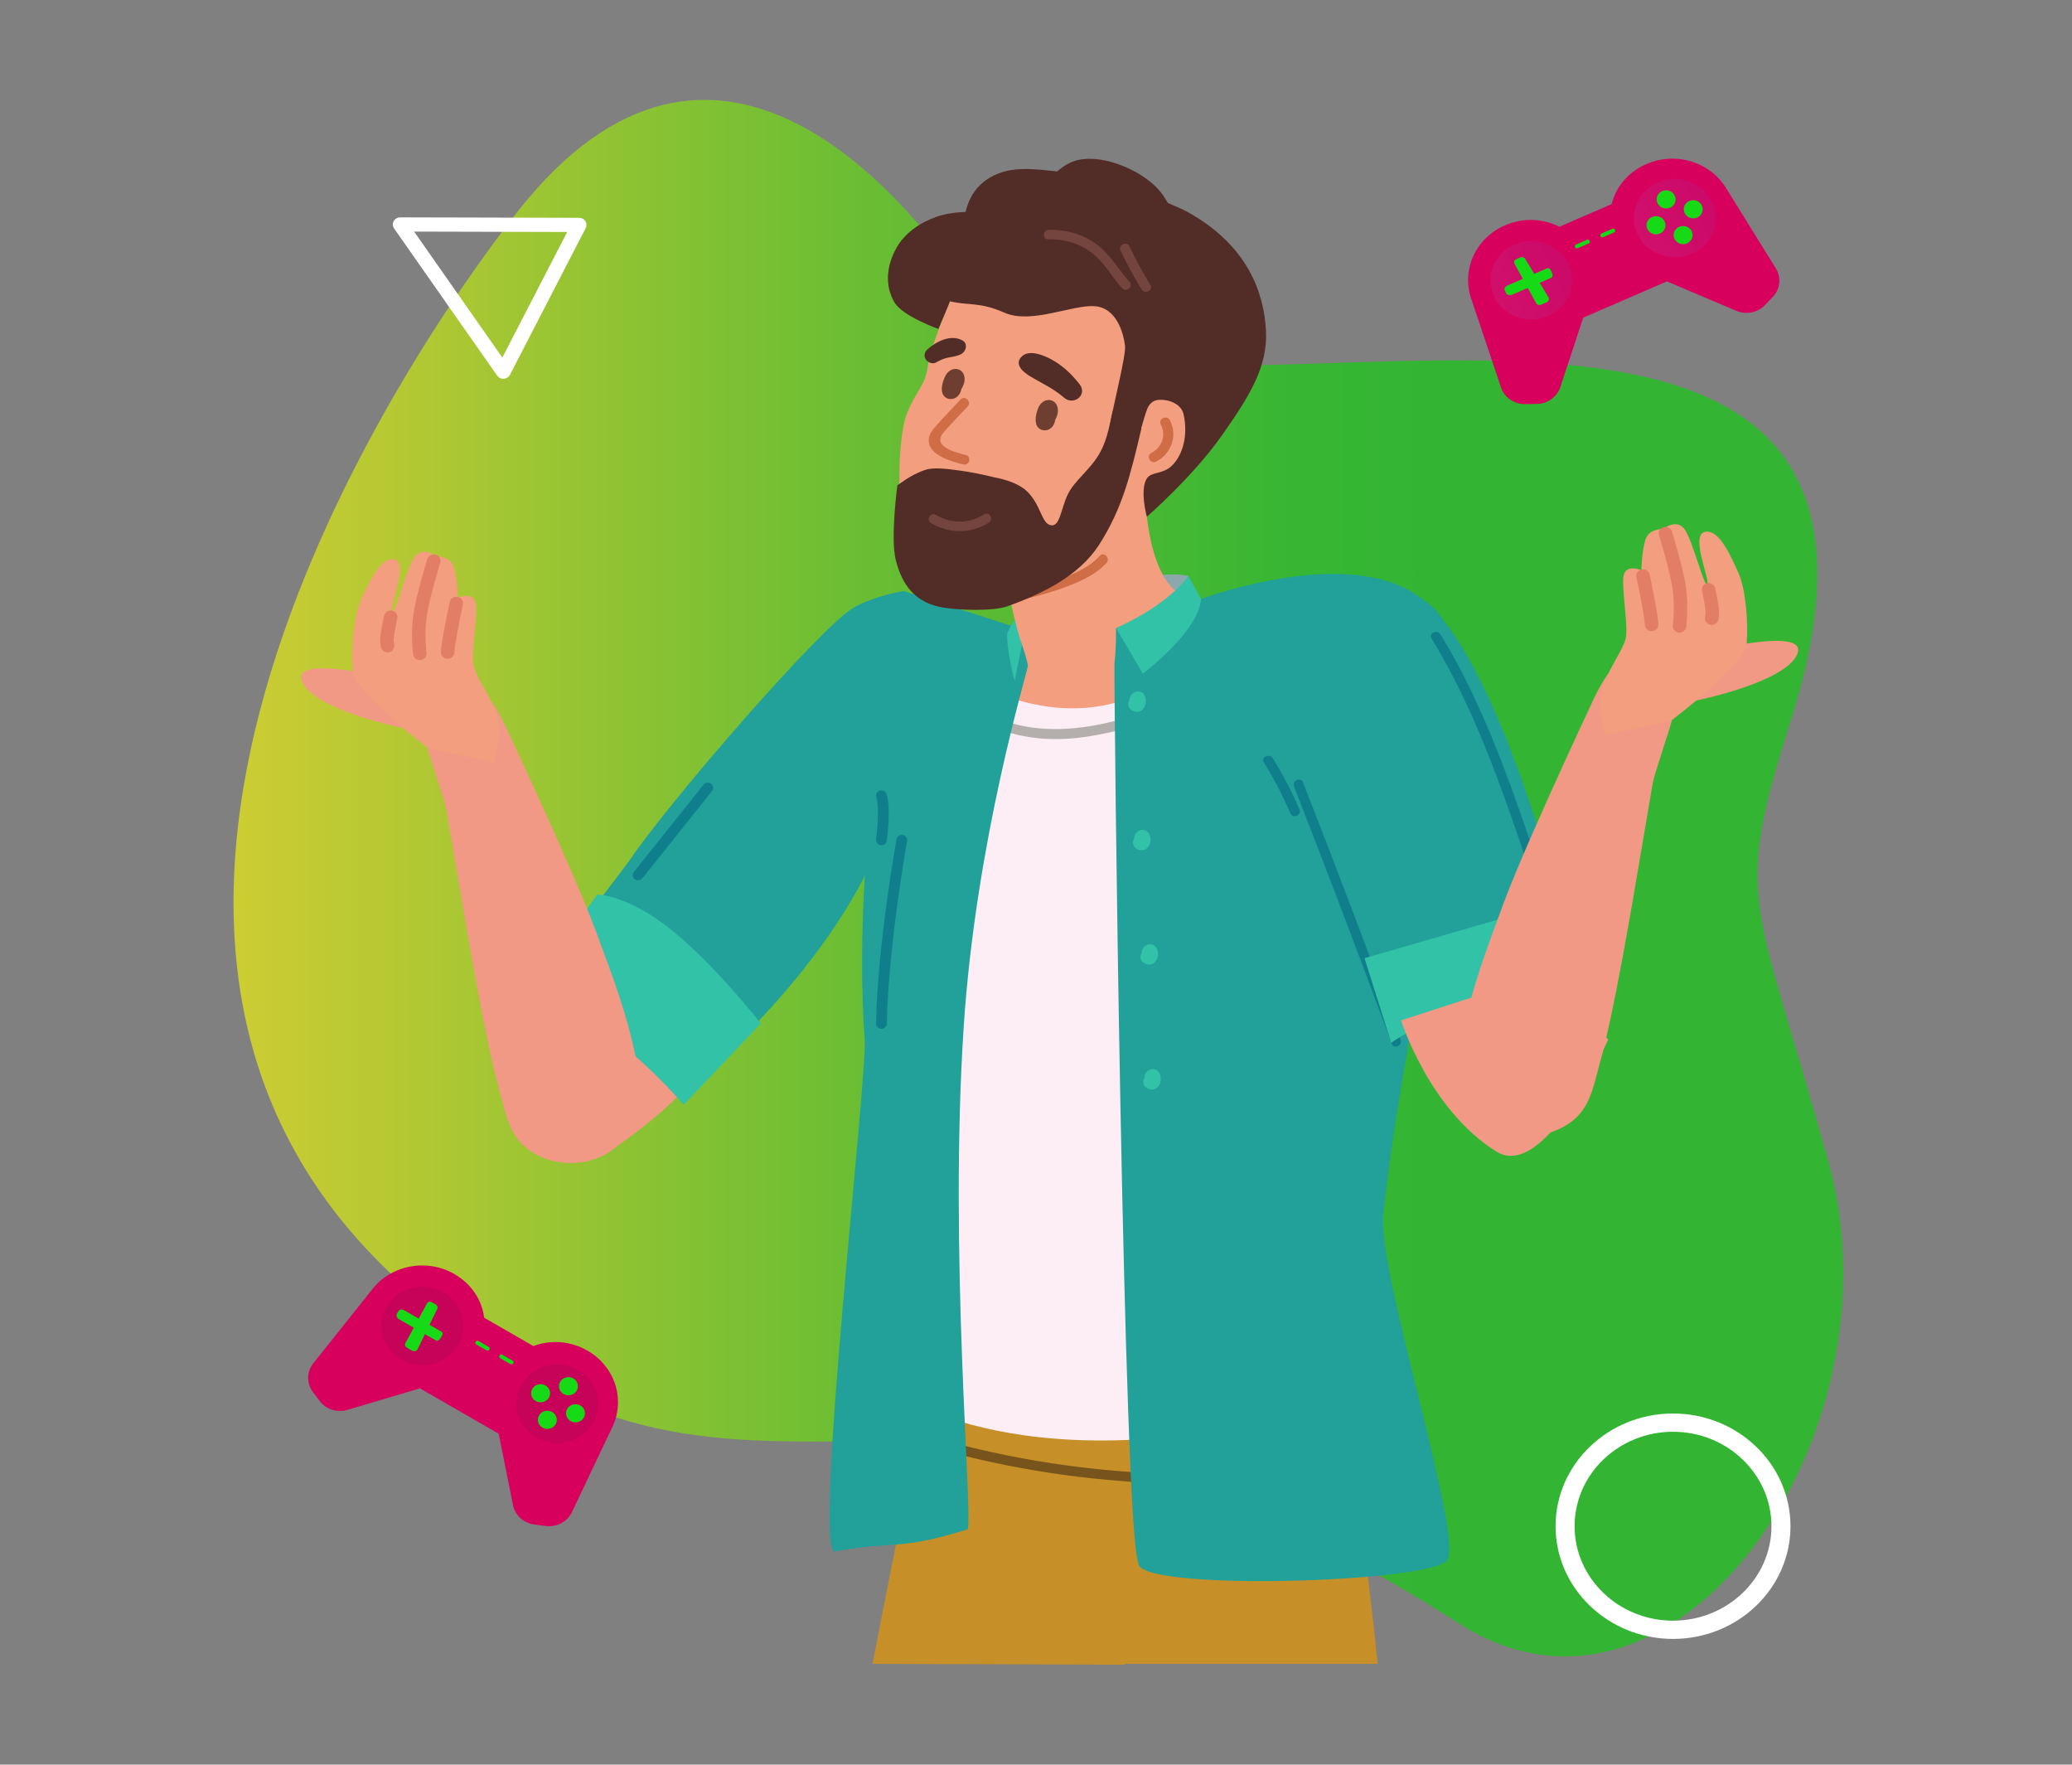 <svg width="498" height="424" viewBox="0 0 498 424" fill="none" xmlns="http://www.w3.org/2000/svg">
<rect x="0" y="0" width="498" height="424" fill="#808080" stroke="none"/>
<path opacity="0.6" d="M124.408 50.829C94.342 89.053 6.653 222.729 93.496 305.602C180.338 388.475 215.687 303.338 350.419 389.96C402.755 423.607 457.616 344.767 439.486 279.266C421.356 213.765 416.511 217.081 430.515 172.752C475.469 30.451 264.89 119.074 234.756 72.557C218.441 47.371 171.924 -9.578 124.408 50.829Z" fill="url(#paint0_linear)"/>
<path d="M245.196 399.793C233.144 360.211 224.109 335.503 224.109 335.503L323.626 342.978C323.626 342.978 327.793 367.22 331.124 399.793H245.196Z" fill="#C78F27"/>
<path d="M209.712 399.793C216.245 365.887 222.617 335.394 222.617 335.394L257.938 337.909L270.342 400L209.712 399.793Z" fill="#C78F27"/>
<path d="M317.033 244.645C317.53 249.47 318.898 254.575 316.949 259.243C315.342 263.098 311.888 264.733 308.063 265.883C308.012 266.46 307.177 266.825 306.868 266.225C306.799 266.244 306.731 266.266 306.661 266.284C305.827 266.511 305.473 265.267 306.303 265.042C302.397 256.488 298.627 247.833 294.487 239.392C293.37 237.119 295.901 233.566 297.156 231.706C298.828 229.228 300.92 226.968 303.352 225.155C306.342 222.928 308.856 224.164 310.63 226.464C311.847 226.248 313.078 226.285 314.258 226.848C315.531 227.457 316.272 228.494 316.743 229.674C317.577 229.588 318.414 229.693 319.218 230.109C321.059 231.063 321.412 233.001 321.373 234.847C323.63 238.188 319.82 241.796 317.033 244.645Z" fill="#FFA587"/>
<path d="M325.849 310.312C317.619 318.189 309.049 311.307 306.198 304.948C304.38 300.893 303.951 296.424 303.569 292.074C303.067 286.358 302.713 280.629 302.456 274.897C302.024 265.271 301.865 255.635 301.743 246.001C301.227 245.78 301.315 245.095 301.729 244.927C301.715 243.635 301.697 242.34 301.681 241.047C301.674 240.302 302.877 240.303 302.886 241.047C302.901 242.417 302.921 243.789 302.938 245.159C305.992 246.041 309.064 246.283 312.26 245.887C312.513 245.856 312.784 246.092 312.841 246.311C316.1 258.817 323.465 271.155 326.972 285.911C328.838 293.763 333.152 303.322 325.849 310.312Z" fill="#FFA587"/>
<path d="M303.385 231.843L310.025 227.672C310.405 227.434 310.51 226.946 310.262 226.583C310.015 226.222 309.509 226.118 309.128 226.357L302.488 230.529C302.109 230.766 302.004 231.254 302.252 231.617C302.407 231.847 302.67 231.971 302.937 231.971C303.091 231.971 303.246 231.93 303.385 231.843Z" fill="#ED835C"/>
<path d="M309.088 234.003L316.242 230.729C316.65 230.543 316.823 230.074 316.628 229.682C316.434 229.291 315.948 229.123 315.536 229.312L308.381 232.586C307.974 232.772 307.8 233.241 307.996 233.632C308.137 233.917 308.43 234.08 308.737 234.08C308.855 234.08 308.974 234.055 309.088 234.003Z" fill="#ED835C"/>
<path d="M313.084 237.98L320.332 235.422C320.756 235.273 320.974 234.821 320.82 234.414C320.663 234.007 320.191 233.797 319.768 233.948L312.52 236.503C312.096 236.653 311.876 237.106 312.032 237.513C312.154 237.83 312.468 238.028 312.801 238.028C312.896 238.029 312.991 238.012 313.084 237.98Z" fill="#ED835C"/>
<path d="M342.657 241.65C342.799 240.969 345.226 223.391 345.329 222.643C345.368 222.357 345.158 222.093 344.859 222.055C344.561 222.018 344.288 222.217 344.245 222.505C343.544 227.59 341.7 240.908 341.587 241.446C341.528 241.728 341.719 242.005 342.016 242.061C342.052 242.068 342.087 242.071 342.124 242.071C342.379 242.071 342.607 241.899 342.657 241.65Z" fill="black"/>
<path d="M276.395 144.041H287.534L285.612 138.361C281.402 137.482 275.269 138.636 275.269 138.636L276.395 144.041Z" fill="#8BA8AC"/>
<path d="M217.531 345.842C254.312 357.35 291.884 359.39 329.983 352.964C331.533 352.702 330.873 350.443 329.333 350.702C291.672 357.053 254.53 354.953 218.182 343.58C216.679 343.109 216.042 345.376 217.531 345.842Z" fill="#77541B"/>
<path d="M241.094 136.004L244.44 151.554L231.162 156.189C235.278 164.589 243.759 208.941 261.688 208.846C279.616 208.751 303.119 150.802 303.119 150.802C303.119 150.802 295.081 145.61 286.199 143.828C275.473 141.674 275.204 118.303 275.204 118.303L241.094 136.004Z" fill="#F39E7E"/>
<path d="M271.131 210.339C292.121 202.666 286.442 157.199 286.442 157.199C265.073 180.727 236.732 165.132 236.732 165.132C230.21 176.619 250.139 218.013 271.131 210.339Z" fill="#FDEEF6"/>
<path d="M296.296 159.933C288.585 170.298 274.123 174.933 261.547 176.959C248.97 178.986 235.453 176.35 227.77 165.886C226.863 164.649 228.911 163.372 229.813 164.602C237.985 175.732 252.699 176.656 265.455 173.82C276.25 171.421 287.83 167.305 294.483 158.362C295.395 157.136 297.199 158.718 296.296 159.933Z" fill="#B4AFAC"/>
<path d="M304.944 186.803C304.944 186.803 343.943 329.986 328.7 334.916C250.565 360.182 215.389 334.834 215.389 334.834L235.145 184.445L304.944 186.803Z" fill="#FDEEF6"/>
<path d="M231.625 246.697C228.061 300.99 233.723 362.151 232.625 367.446C215.39 372.792 215.835 370.033 200.689 372.784C195.223 373.776 208.468 259.292 207.819 249.883C204.286 198.719 217.206 142.018 217.206 142.018L244.376 150.805C244.376 150.805 243.726 152.939 244.174 153.487C244.958 154.448 245.506 154.592 245.506 154.592C245.506 154.592 246.512 157.2 247.059 159.927C246.951 161.475 234.588 201.602 231.625 246.697Z" fill="#21A19A"/>
<path d="M347.785 374.916C343.658 380.377 272.629 382.436 273.619 375.517C269.982 367.987 267.638 162.623 267.872 159.208C268.239 156.73 268.239 150.91 268.239 150.91L288.663 143.923C288.663 143.923 325.071 130.307 341.981 144.078C363.728 156.971 339.387 226.88 332.479 291.733C330.988 305.727 351.927 369.436 347.785 374.916Z" fill="#21A19A"/>
<path d="M205.288 145.933C210.466 143.045 217.205 142.018 217.205 142.018C217.205 142.018 223.563 175.015 210.331 205.246C196.908 235.912 163.873 263.816 161.176 263.138C148.256 259.884 131.14 250.559 127.947 240.194C127.195 237.751 150.003 208.677 151.444 206.536C160.651 192.871 197.445 150.307 205.288 145.933Z" fill="#21A19A"/>
<path d="M285.614 138.361L288.664 143.922C288.133 151.809 274.686 161.85 274.686 161.85L268.243 150.911C281.728 144.805 285.612 138.361 285.614 138.361Z" fill="#31C2A7"/>
<path d="M243.871 148.755L242.117 151.993C241.765 155.856 243.874 163.578 243.874 163.578L245.663 154.776C244.843 153.067 243.871 148.755 243.871 148.755Z" fill="#31C2A7"/>
<path d="M276.524 201.883C276.494 203.218 275.502 204.538 273.973 204.266C272.708 204.039 271.865 202.752 272.527 201.616C272.551 201.574 272.58 201.543 272.605 201.507C272.604 201.219 272.649 200.933 272.764 200.652C273.003 200.068 273.531 199.628 274.165 199.465C274.903 199.275 275.682 199.556 276.098 200.172C276.424 200.654 276.538 201.315 276.524 201.883Z" fill="#31C2A7"/>
<path d="M275.395 168.616C275.365 169.952 274.373 171.273 272.845 170.999C271.58 170.773 270.737 169.486 271.398 168.35C271.422 168.309 271.45 168.277 271.476 168.24C271.475 167.953 271.52 167.666 271.635 167.386C271.874 166.801 272.403 166.361 273.035 166.2C273.776 166.01 274.554 166.289 274.97 166.906C275.296 167.388 275.41 168.049 275.395 168.616Z" fill="#31C2A7"/>
<path d="M278.315 229.358C278.285 230.695 277.294 232.015 275.766 231.741C274.501 231.515 273.658 230.228 274.318 229.093C274.342 229.051 274.371 229.02 274.397 228.983C274.396 228.696 274.441 228.409 274.556 228.128C274.795 227.544 275.323 227.105 275.954 226.942C276.695 226.752 277.473 227.032 277.889 227.649C278.214 228.13 278.327 228.791 278.315 229.358Z" fill="#31C2A7"/>
<path d="M278.991 259.378C278.961 260.714 277.969 262.034 276.441 261.761C275.176 261.534 274.333 260.247 274.993 259.112C275.017 259.07 275.045 259.039 275.072 259.003C275.071 258.715 275.115 258.429 275.23 258.147C275.47 257.564 275.998 257.124 276.63 256.961C277.372 256.771 278.15 257.052 278.567 257.668C278.892 258.149 279.004 258.81 278.991 259.378Z" fill="#31C2A7"/>
<path d="M265.672 56.285C283.261 60.473 294.467 76.839 291.958 91.863C289.45 106.888 279.711 119.612 272.339 128.106C264.966 136.6 254.043 138.952 250.213 139.185C246.382 139.418 228.539 144.14 220.631 136.637C215.096 131.383 215.272 105.9 218.022 99.232C220.421 93.413 222.256 93.059 223.026 87.853C223.796 82.646 228.654 71.606 228.654 71.606C232.108 65.093 248.085 52.096 265.672 56.285Z" fill="#F39E7E"/>
<path d="M226.807 95.054C227.415 95.886 228.584 96.113 229.534 95.647C230.432 95.207 230.879 94.365 231.09 93.438C231.73 92.421 232.058 91.199 231.681 90.093C231.347 89.115 230.339 88.491 229.295 88.671C228.37 88.83 227.649 89.485 227.217 90.323C226.543 91.637 225.904 93.819 226.807 95.054Z" fill="#6E3F30"/>
<path d="M249.462 102.664C250.117 103.462 251.298 103.625 252.22 103.109C253.092 102.621 253.489 101.755 253.645 100.818C254.225 99.767 254.48 98.529 254.038 97.445C253.648 96.487 252.603 95.919 251.573 96.154C250.658 96.363 249.976 97.058 249.594 97.917C248.997 99.267 248.489 101.48 249.462 102.664Z" fill="#6E3F30"/>
<path d="M223.211 105.974C223.394 109.458 228.642 110.871 231.483 111.587C233.005 111.971 233.618 109.703 232.098 109.319C229.494 108.662 223.894 107.25 226.813 103.871C228.652 101.741 230.661 99.726 232.58 97.66C233.623 96.534 231.896 94.88 230.849 96.006C228.929 98.075 226.953 100.107 225.082 102.217C224.124 103.298 223.134 104.476 223.211 105.974Z" fill="#CE6D46"/>
<path d="M293.744 104.538C286.802 114.441 275.64 124.178 275.64 124.178C275.64 124.178 273.891 117.808 275.615 115.009C276.646 113.334 279.389 113.966 281.477 112.064C284.345 109.452 285.605 104.462 284.458 99.485C283.849 96.845 280.425 95.793 278.154 96.121C276.943 96.297 276.128 97.227 275.705 98.329C275.276 99.443 274.715 101.332 274.08 103.62C271.675 104.178 268.871 103.609 266.778 102.09C267.716 96.74 270.676 85.336 270.396 83.062C270.034 80.129 268.425 73.907 263.015 73.567C257.605 73.225 247.809 77.964 241.389 75.125C235.361 72.459 232.854 73.498 228.313 72.391C228.322 72.555 225.542 79.039 225.542 79.039C225.542 79.039 216.914 76.008 214.936 72.583C212.528 68.411 213.179 63.593 215.476 59.534C217.475 56 221.062 53.517 224.942 52.141C227.244 51.324 229.655 51.023 232.09 50.927C232.567 48.704 233.803 45.531 237.004 43.266C242.156 39.621 248.211 40.596 254.111 41.191C254.145 41.151 256.36 39.065 258.983 38.468C264.787 37.145 271.838 40.316 275.252 42.766C277.731 44.546 279.237 46.138 280.667 48.749C282.229 49.473 283.832 50.057 285.234 50.825C300.129 58.981 303.774 70.662 304.27 79.304C304.772 88.051 300.355 95.106 293.744 104.538Z" fill="#522C26"/>
<path d="M277.87 110.908C276.475 111.606 275.359 109.521 276.755 108.822C279.302 107.546 280.309 104.463 278.994 102.015C278.273 100.674 280.446 99.603 281.168 100.946C283.092 104.527 281.589 109.044 277.87 110.908Z" fill="#CE6D46"/>
<path d="M269.68 69.244C267.396 66.72 265.757 63.671 263.191 61.388C260.112 58.649 256.138 57.426 251.984 57.504C250.444 57.533 250.593 55.246 252.117 55.217C256.212 55.139 260.224 56.248 263.506 58.644C266.867 61.098 268.755 64.727 271.48 67.738C272.487 68.852 270.691 70.359 269.68 69.244Z" fill="#73453E"/>
<path d="M274.374 69.526C272.519 66.497 270.83 63.384 269.306 60.19C268.667 58.85 270.803 57.828 271.443 59.171C272.968 62.366 274.656 65.479 276.511 68.508C277.29 69.781 275.149 70.791 274.374 69.526Z" fill="#73453E"/>
<path d="M255.694 95.519C253.201 93.319 250.2 92.028 247.39 90.288C245.83 89.322 243.844 87.603 245.431 85.805C247.199 83.799 250.895 85.374 252.777 86.405C255.484 87.888 257.631 89.969 259.487 92.343C261.459 94.868 258.06 97.609 255.694 95.519Z" fill="#522C26"/>
<path d="M231.075 85.048C230.122 85.612 228.854 85.709 227.779 85.946C226.782 86.165 225.902 86.545 225.036 87.068C224.199 87.573 223.058 87.126 222.55 86.422C221.986 85.64 222.169 84.608 222.876 83.971C224.984 82.076 228.486 80.254 231.3 81.783C232.707 82.548 232.224 84.365 231.075 85.048Z" fill="#522C26"/>
<path d="M265.942 135.26C263.041 138.406 258.897 140.054 254.874 141.489C250.325 143.111 245.633 144.197 240.827 144.819C239.311 145.014 238.773 142.784 240.294 142.587C244.534 142.039 248.702 141.144 252.749 139.803C256.9 138.428 261.362 136.792 264.336 133.566C265.352 132.462 266.95 134.165 265.942 135.26Z" fill="#CE6D46"/>
<path d="M215.686 116.565C215.686 116.565 213.98 129.305 215.283 134.509C216.919 141.044 220.324 144.949 226.754 145.997C230.425 146.595 238.561 146.938 242.09 145.689C250.557 142.695 259.353 138.33 264.111 130.977C269.849 122.11 271.807 113.66 274.331 102.962C272.337 101.262 269.436 100.464 267.44 98.764C266.48 102.946 266.057 106.209 263.717 109.855C262.072 112.421 259.371 114.733 257.579 117.213C255.019 120.755 255.135 126.25 252.828 126.225C250.186 126.195 250.302 120.821 246.245 117.537C244.162 115.991 241.691 115.244 239.137 114.73C236.141 114.007 233.087 113.36 230.02 112.978C227.897 112.713 224.469 112.206 222.419 112.894C218.333 114.262 215.652 116.826 215.686 116.565Z" fill="#522C26"/>
<path d="M237.653 125.597C233.411 128.297 228.005 128.28 223.731 125.661C222.435 124.867 223.713 122.933 225.01 123.727C228.632 125.946 232.965 125.843 236.525 123.577C237.806 122.762 238.92 124.789 237.653 125.597Z" fill="#73453E"/>
<path d="M301.775 181.731C301.024 167.087 326.396 131.858 341.981 144.078C362.828 160.424 379.847 235.902 379.847 235.902C367.107 244.387 334.967 245.243 334.967 245.243C334.967 245.243 302.524 196.375 301.775 181.731Z" fill="#21A19A"/>
<path d="M377.868 231.125C378.391 232.502 376.225 233.465 375.7 232.08C365.696 205.657 358.966 177.842 344.052 153.374C343.276 152.101 345.453 151.158 346.221 152.418C361.136 176.886 367.865 204.7 377.868 231.125Z" fill="#107F8C"/>
<path d="M313.169 187.98C321.209 208.524 329.041 229.145 336.663 249.835C337.174 251.216 335.007 252.18 334.494 250.791C326.872 230.101 319.04 209.48 311 188.936C310.463 187.562 312.63 186.599 313.169 187.98Z" fill="#107F8C"/>
<path d="M312.326 194.499C312.911 195.86 310.744 196.818 310.158 195.455C308.331 191.203 306.2 187.111 303.754 183.156C302.969 181.888 305.146 180.945 305.923 182.2C308.369 186.155 310.5 190.247 312.326 194.499Z" fill="#107F8C"/>
<path d="M334.373 250.567C334.373 250.567 348.797 239.784 363.268 245.243C378.588 249.631 382.5 239.951 382.5 239.951L376.618 216.165L327.966 230.23L334.373 250.567Z" fill="#31C2A7"/>
<path d="M133.752 233.671L119.442 249.78C119.442 249.78 134.678 284.276 146.446 276.612C158.214 268.947 165.152 261.142 165.152 261.142L133.752 233.671Z" fill="#F19984"/>
<path d="M126.945 237.883C146.158 243.752 164.308 265.463 164.308 265.463L182.872 245.906C182.872 245.906 171.499 231.44 161.038 223.165C150.578 214.89 143.554 214.958 143.554 214.958L126.945 237.883Z" fill="#31C2A7"/>
<path d="M211.823 247.217C211.108 247.205 210.536 246.639 210.55 245.953C210.884 227.38 215.418 201.896 215.465 201.641C215.585 200.965 216.258 200.508 216.961 200.628C217.666 200.744 218.139 201.386 218.018 202.063C217.972 202.315 213.472 227.615 213.141 245.996C213.127 246.676 212.551 247.218 211.846 247.218C211.837 247.219 211.83 247.219 211.823 247.217Z" fill="#107F8C"/>
<path d="M211.666 203.086C210.958 202.992 210.463 202.364 210.561 201.685C210.845 199.713 211.406 194.043 210.606 191.526C210.396 190.87 210.782 190.175 211.466 189.974C212.148 189.775 212.875 190.142 213.084 190.799C214.217 194.353 213.174 201.714 213.129 202.025C213.039 202.647 212.483 203.098 211.847 203.098C211.789 203.097 211.728 203.094 211.666 203.086Z" fill="#107F8C"/>
<path d="M152.579 211.262C152.01 210.845 151.902 210.065 152.338 209.52L169.095 188.54C169.529 187.996 170.34 187.892 170.91 188.31C171.479 188.727 171.587 189.507 171.151 190.052L154.395 211.032C154.14 211.352 153.756 211.519 153.366 211.519C153.09 211.519 152.815 211.436 152.579 211.262Z" fill="#107F8C"/>
<path d="M148.771 274.944C142.735 280.93 131.922 280.914 125.768 275.19C122.103 271.77 121.281 266.456 120.014 261.935C116.767 250.322 112.834 227.313 109.821 209.402C108.886 203.923 108.044 198.938 107.346 194.889C107.346 194.889 107.346 194.889 107.35 194.867C106.87 192.243 103.042 181.312 102.714 179.601L117.951 168.357C117.951 168.357 119.523 170.274 121.908 175.371C123.766 179.341 126.109 184.408 128.596 189.836C134.078 201.821 140.224 215.676 143.217 223.733C147.172 234.486 151.262 244.955 153.184 256.259C154.361 263.051 153.983 269.775 148.771 274.944Z" fill="#F19984"/>
<path d="M92.192 162.694C92.192 162.694 69.483 157.195 72.664 163.951C75.847 170.708 96.909 174.927 96.909 174.927" fill="#F19984"/>
<path d="M336.741 245.173C336.741 245.173 343.456 266.533 359.509 276.612C371.277 284.276 386.512 249.78 386.512 249.78L372.203 233.671L336.741 245.173Z" fill="#F19984"/>
<path d="M102.713 179.601C102.713 179.601 85.148 166.423 84.747 161.207C84.347 155.991 85.003 148.06 86.731 144.272C88.562 140.257 91.183 134.057 94.519 134.355C98.591 134.719 93.557 145.769 94.217 146.961C94.877 148.152 97.795 136.109 99.782 133.63C101.77 131.152 104.863 133.743 104.863 133.743C104.863 133.743 108.374 133.483 109.179 136.529C109.983 139.573 110.06 143.61 110.06 143.61C110.06 143.61 113.426 142.172 114.246 144.543C115.066 146.916 113.065 157.297 113.872 160.174C114.679 163.05 117.205 166.07 119.177 171.169C121.148 176.267 118.656 183.285 118.656 183.285L102.713 179.601Z" fill="#F39E7E"/>
<path d="M102.421 157.584C102.504 157.363 102.537 157.119 102.507 156.87C102.5 156.824 101.954 152.358 102.549 148.161C103.157 143.873 105.789 135.298 105.816 135.212C106.07 134.388 105.578 133.521 104.72 133.277C103.861 133.033 102.964 133.522 102.704 134.33C102.592 134.69 99.977 143.216 99.336 147.739C98.682 152.344 99.262 157.043 99.285 157.241C99.394 158.094 100.2 158.702 101.091 158.598C101.717 158.527 102.217 158.119 102.421 157.584Z" fill="#E27E66"/>
<path d="M109.123 157.246C109.185 157.081 109.22 156.903 109.221 156.716C109.221 155.256 110.473 148.914 111.262 145.259C111.445 144.417 110.881 143.595 110.004 143.419C109.124 143.246 108.263 143.808 108.086 144.629C107.871 145.627 105.976 154.457 105.976 156.717C105.976 157.577 106.703 158.276 107.599 158.274C108.299 158.274 108.896 157.846 109.123 157.246Z" fill="#E27E66"/>
<path d="M94.686 155.729C94.772 155.5 94.804 155.249 94.768 154.988L94.611 153.885C94.556 153.316 95.022 150.678 95.492 148.58C95.679 147.739 95.122 146.911 94.247 146.731C93.369 146.552 92.518 147.073 92.319 147.928C91.982 149.432 91.217 153.066 91.395 154.308L91.554 155.41C91.675 156.263 92.493 156.859 93.381 156.743C93.998 156.66 94.486 156.256 94.686 155.729Z" fill="#E27E66"/>
<path d="M351.377 249.657C353.3 238.353 357.389 227.884 361.344 217.131C364.337 209.074 370.484 195.218 375.965 183.234C378.452 177.805 380.796 172.738 382.653 168.769C385.038 163.672 386.61 161.755 386.61 161.755L401.848 172.999C401.52 174.71 397.692 185.641 397.211 188.265C397.216 188.287 397.216 188.287 397.216 188.287C396.519 192.336 395.677 197.321 394.741 202.8C391.728 220.712 387.795 243.719 384.547 255.333C383.28 259.854 382.459 265.167 378.793 268.588C372.639 274.312 361.827 274.328 355.791 268.342C350.578 263.173 350.201 256.449 351.377 249.657Z" fill="#F19984"/>
<path d="M407.651 168.326C407.651 168.326 428.714 164.106 431.897 157.349C435.079 150.594 412.369 156.092 412.369 156.092" fill="#F19984"/>
<path d="M385.906 176.682C385.906 176.682 383.415 169.666 385.385 164.566C387.357 159.467 389.883 156.448 390.69 153.572C391.497 150.695 389.495 140.313 390.316 137.941C391.136 135.569 394.501 137.008 394.501 137.008C394.501 137.008 394.579 132.97 395.383 129.926C396.188 126.88 399.699 127.14 399.699 127.14C399.699 127.14 402.791 124.549 404.78 127.028C406.767 129.506 409.684 141.549 410.345 140.358C411.004 139.166 405.97 128.116 410.043 127.752C413.378 127.455 415.999 133.655 417.831 137.669C419.559 141.457 420.215 149.388 419.815 154.604C419.413 159.82 401.849 172.999 401.849 172.999L385.906 176.682Z" fill="#F39E7E"/>
<path d="M403.473 151.996C404.365 152.101 405.171 151.492 405.28 150.639C405.303 150.441 405.882 145.742 405.228 141.138C404.587 136.615 401.972 128.089 401.86 127.729C401.599 126.921 400.703 126.433 399.844 126.676C398.987 126.92 398.495 127.786 398.748 128.61C398.775 128.695 401.407 137.271 402.015 141.559C402.611 145.756 402.064 150.222 402.058 150.268C402.028 150.518 402.06 150.761 402.144 150.982C402.344 151.517 402.845 151.925 403.473 151.996Z" fill="#E27E66"/>
<path d="M396.964 151.671C397.86 151.673 398.587 150.974 398.587 150.114C398.587 147.856 396.692 139.025 396.477 138.026C396.302 137.205 395.44 136.643 394.559 136.816C393.682 136.992 393.119 137.814 393.302 138.656C394.09 142.311 395.343 148.654 395.343 150.113C395.344 150.3 395.378 150.478 395.441 150.644C395.667 151.244 396.263 151.672 396.964 151.671Z" fill="#E27E66"/>
<path d="M411.179 150.14C412.067 150.256 412.885 149.66 413.006 148.807L413.165 147.705C413.343 146.463 412.577 142.83 412.241 141.325C412.043 140.469 411.191 139.949 410.313 140.128C409.437 140.308 408.88 141.136 409.067 141.977C409.537 144.076 410.003 146.714 409.949 147.282L409.791 148.385C409.756 148.645 409.787 148.896 409.874 149.125C410.074 149.654 410.562 150.058 411.179 150.14Z" fill="#E27E66"/>
<path d="M426.818 64.474L415.15 45.667L415.147 45.67C411.427 39.07 402.977 36.274 395.737 39.41C391.391 41.292 388.399 44.836 387.353 49.043L374.785 54.486C370.804 52.456 366.054 52.266 361.709 54.148C354.468 57.283 351.071 65.223 353.772 72.265L353.765 72.26L360.754 93.09C361.571 95.524 363.955 97.155 366.62 97.105L369.389 97.052C371.979 97.003 374.246 95.372 375.026 93.003L380.519 76.329L400.641 67.614L417.312 74.688C419.681 75.693 422.455 75.139 424.206 73.307L426.079 71.35C427.881 69.465 428.182 66.671 426.818 64.474Z" fill="#D8005D"/>
<g opacity="0.3">
<path opacity="0.3" d="M368.047 76.762C373.473 76.762 377.872 72.543 377.872 67.337C377.872 62.132 373.473 57.913 368.047 57.913C362.621 57.913 358.222 62.132 358.222 67.337C358.222 72.543 362.621 76.762 368.047 76.762Z" fill="url(#paint1_linear)"/>
</g>
<g opacity="0.3">
<path opacity="0.3" d="M402.536 61.824C407.963 61.824 412.361 57.604 412.361 52.399C412.361 47.194 407.963 42.974 402.536 42.974C397.11 42.974 392.711 47.194 392.711 52.399C392.711 57.604 397.11 61.824 402.536 61.824Z" fill="url(#paint2_linear)"/>
</g>
<path d="M401.586 49.803C402.674 49.201 403.048 47.867 402.421 46.823C401.793 45.779 400.403 45.421 399.315 46.023C398.226 46.624 397.853 47.958 398.48 49.002C399.107 50.046 400.497 50.404 401.586 49.803Z" fill="#17DA17"/>
<path d="M406.186 57.982C407.046 57.103 407 55.723 406.085 54.898C405.169 54.073 403.73 54.116 402.87 54.995C402.01 55.873 402.055 57.254 402.971 58.078C403.887 58.903 405.326 58.86 406.186 57.982Z" fill="#17DA17"/>
<path d="M408.067 52.191C409.165 51.606 409.561 50.278 408.951 49.224C408.342 48.171 406.957 47.791 405.859 48.376C404.761 48.96 404.365 50.288 404.974 51.342C405.584 52.395 406.968 52.776 408.067 52.191Z" fill="#17DA17"/>
<path d="M398.95 56.115C400.095 55.62 400.604 54.327 400.087 53.229C399.57 52.131 398.223 51.643 397.079 52.139C395.934 52.634 395.425 53.927 395.942 55.025C396.459 56.123 397.806 56.611 398.95 56.115Z" fill="#17DA17"/>
<path d="M371.729 64.521L368.753 65.809L366.553 62.176C366.329 61.804 365.849 61.661 365.442 61.838L364.453 62.267C364.233 62.362 364.045 62.497 363.967 62.716C363.888 62.934 363.915 63.189 364.027 63.393L366.003 67.001L362.294 68.607C361.855 68.798 361.459 69.294 361.657 69.715L361.998 70.438C362.196 70.86 362.912 71.042 363.351 70.852L367.2 69.184L369.215 72.86C369.43 73.252 369.923 73.41 370.344 73.228L371.763 72.614C371.989 72.516 372.147 72.304 372.222 72.078C372.297 71.851 372.278 71.626 372.155 71.42L370.051 67.949L372.786 66.764C373.226 66.574 373.249 66.072 373.05 65.65L372.71 64.926C372.51 64.507 372.168 64.33 371.729 64.521Z" fill="#17DA17"/>
<path d="M382.064 57.867C382.178 58.108 382.066 58.392 381.815 58.5L379.215 59.626C378.963 59.736 378.667 59.629 378.554 59.387C378.44 59.145 378.552 58.862 378.804 58.754L381.404 57.627C381.655 57.518 381.951 57.625 382.064 57.867Z" fill="#17DA17"/>
<path d="M388.176 55.22C388.29 55.462 388.178 55.745 387.926 55.853L385.326 56.98C385.074 57.089 384.778 56.982 384.666 56.74C384.552 56.499 384.664 56.215 384.915 56.107L387.515 54.98C387.766 54.871 388.062 54.978 388.176 55.22Z" fill="#17DA17"/>
<path d="M137.462 363.331L146.921 343.416H146.917C150.45 336.721 148.03 328.467 141.217 324.548C137.128 322.195 132.386 321.857 128.188 323.43L116.362 316.626C115.833 312.331 113.289 308.479 109.2 306.126C102.387 302.207 93.65 304.054 89.158 310.196L89.159 310.188L75.3 327.568C73.68 329.599 73.641 332.408 75.204 334.481L76.827 336.633C78.345 338.647 81.035 339.503 83.509 338.769L100.921 333.596L119.854 344.489L123.297 361.66C123.787 364.1 125.841 365.97 128.408 366.307L131.152 366.668C133.792 367.013 136.357 365.658 137.462 363.331Z" fill="#D8005D"/>
<g opacity="0.3">
<path opacity="0.3" d="M111.319 319.067C111.584 313.868 107.405 309.447 101.985 309.193C96.565 308.939 91.957 312.948 91.692 318.147C91.428 323.346 95.606 327.766 101.026 328.02C106.446 328.274 111.054 324.266 111.319 319.067Z" fill="#151730"/>
</g>
<g opacity="0.3">
<path opacity="0.3" d="M143.652 338.681C144.449 333.533 140.745 328.739 135.378 327.974C130.011 327.209 125.013 330.762 124.216 335.911C123.418 341.059 127.122 345.853 132.489 346.618C137.856 347.383 142.854 343.83 143.652 338.681Z" fill="#151730"/>
</g>
<path d="M138.681 334.017C139.218 332.927 138.732 331.627 137.597 331.112C136.461 330.597 135.106 331.063 134.569 332.152C134.032 333.241 134.518 334.542 135.653 335.057C136.789 335.572 138.144 335.106 138.681 334.017Z" fill="#17DA17"/>
<path d="M133.804 341.479C133.989 340.287 133.131 339.178 131.889 339C130.646 338.823 129.49 339.646 129.305 340.838C129.12 342.029 129.978 343.139 131.22 343.316C132.462 343.493 133.619 342.671 133.804 341.479Z" fill="#17DA17"/>
<path d="M140.357 340.553C140.912 339.472 140.449 338.164 139.322 337.631C138.195 337.099 136.832 337.544 136.277 338.624C135.722 339.705 136.185 341.013 137.312 341.546C138.439 342.078 139.802 341.633 140.357 340.553Z" fill="#17DA17"/>
<path d="M131.882 335.895C132.528 334.862 132.178 333.522 131.101 332.902C130.024 332.282 128.627 332.618 127.981 333.651C127.335 334.684 127.684 336.024 128.761 336.644C129.839 337.264 131.236 336.929 131.882 335.895Z" fill="#17DA17"/>
<path d="M106.025 319.935L103.226 318.324L105.084 314.519C105.275 314.131 105.124 313.672 104.74 313.451L103.809 312.915C103.602 312.797 103.378 312.726 103.147 312.788C102.915 312.851 102.712 313.016 102.6 313.222L100.636 316.835L97.146 314.827C96.732 314.59 96.083 314.56 95.834 314.956L95.408 315.638C95.16 316.035 95.411 316.702 95.825 316.941L99.446 319.025L97.446 322.708C97.233 323.101 97.378 323.581 97.774 323.808L99.109 324.577C99.321 324.699 99.593 324.702 99.83 324.633C100.066 324.564 100.25 324.42 100.354 324.205L102.128 320.568L104.701 322.048C105.115 322.286 105.558 322.018 105.805 321.621L106.231 320.94C106.482 320.542 106.437 320.172 106.025 319.935Z" fill="#17DA17"/>
<path d="M117.614 324.289C117.472 324.516 117.166 324.59 116.928 324.454L114.482 323.046C114.246 322.909 114.168 322.616 114.31 322.388C114.453 322.162 114.759 322.088 114.996 322.224L117.442 323.632C117.679 323.768 117.756 324.063 117.614 324.289Z" fill="#17DA17"/>
<path d="M123.364 327.597C123.222 327.824 122.916 327.898 122.679 327.762L120.232 326.354C119.996 326.217 119.919 325.924 120.061 325.696C120.203 325.47 120.509 325.396 120.746 325.532L123.193 326.94C123.429 327.076 123.506 327.371 123.364 327.597Z" fill="#17DA17"/>
<path d="M119.945 90.704C119.769 90.585 119.615 90.436 119.492 90.26L94.715 54.886C94.349 54.362 94.312 53.688 94.622 53.131C94.933 52.575 95.537 52.227 96.195 52.23L139.186 52.336C139.801 52.337 140.371 52.642 140.695 53.143C141.018 53.645 141.048 54.27 140.775 54.798L122.562 90.065C122.28 90.61 121.718 90.97 121.086 91.01C120.673 91.036 120.272 90.924 119.945 90.704ZM99.533 55.649L120.734 85.918L136.32 55.74L99.533 55.649Z" fill="white"/>
<path d="M402.107 393.801C386.543 393.801 373.878 381.653 373.878 366.722C373.878 351.789 386.542 339.641 402.107 339.641C417.672 339.641 430.337 351.788 430.337 366.722C430.337 381.653 417.674 393.801 402.107 393.801ZM402.107 344.025C389.061 344.025 378.449 354.205 378.449 366.722C378.449 379.236 389.061 389.417 402.107 389.417C415.153 389.417 425.766 379.236 425.766 366.722C425.766 354.206 415.153 344.025 402.107 344.025Z" fill="white"/>
<defs>
<linearGradient id="paint0_linear" x1="56.127" y1="210.996" x2="443.024" y2="210.996" gradientUnits="userSpaceOnUse">
<stop offset="0.006" stop-color="#FFFF00"/>
<stop offset="0.118" stop-color="#D1F800"/>
<stop offset="0.253" stop-color="#92EF00"/>
<stop offset="0.386" stop-color="#5EE700"/>
<stop offset="0.506" stop-color="#35E100"/>
<stop offset="0.6" stop-color="#18DD00"/>
<stop offset="0.665" stop-color="#06DA00"/>
<stop offset="0.744" stop-color="#00D900"/>
</linearGradient>
<linearGradient id="paint1_linear" x1="359.092" y1="71.228" x2="376.742" y2="62.921" gradientUnits="userSpaceOnUse">
<stop stop-color="#7CB4FB"/>
<stop offset="1" stop-color="#4768DE"/>
</linearGradient>
<linearGradient id="paint2_linear" x1="393.581" y1="56.291" x2="411.231" y2="47.984" gradientUnits="userSpaceOnUse">
<stop stop-color="#7CB4FB"/>
<stop offset="1" stop-color="#4768DE"/>
</linearGradient>
</defs>
</svg>
